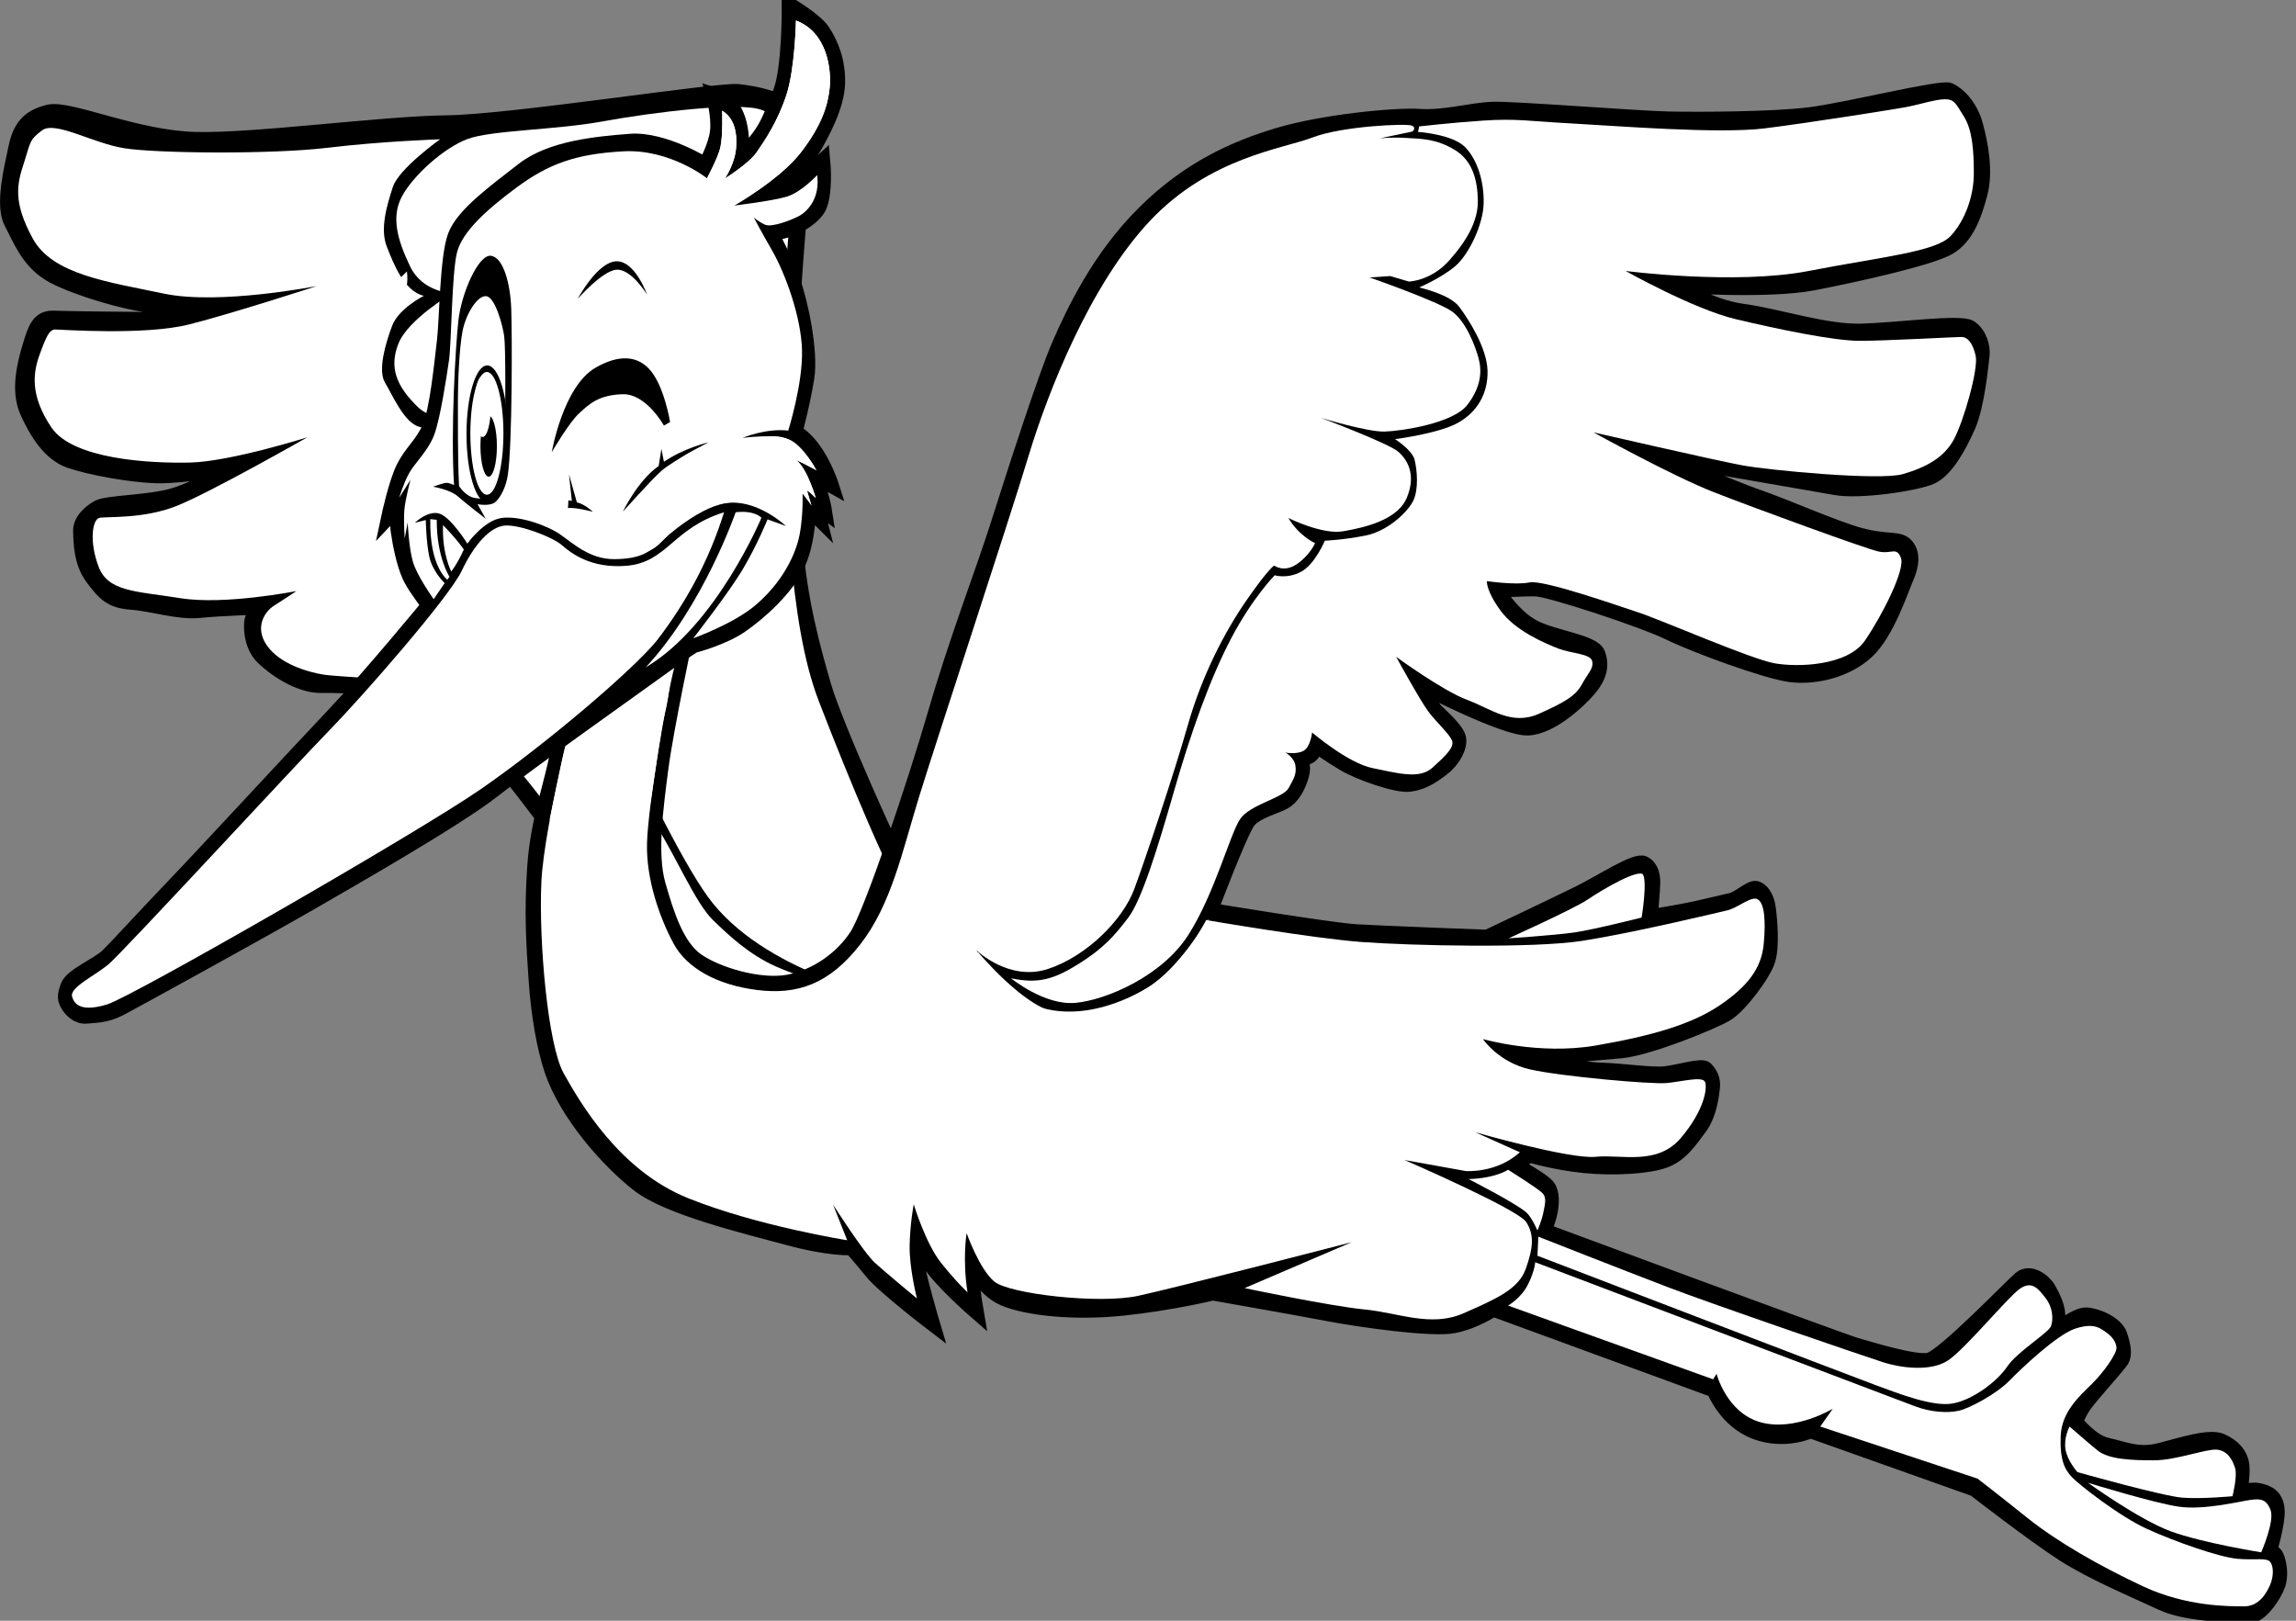 <?xml version="1.0" standalone="no"?>
<!--Created with Sketsa SVG Editor (http://www.kiyut.com)-->
<svg contentScriptType="text/ecmascript" width="850.0px" xmlns:xlink="http://www.w3.org/1999/xlink"
    baseProfile="full" zoomAndPan="magnify" contentStyleType="text/css" height="600.0px"
    preserveAspectRatio="xMidYMid meet" xmlns="http://www.w3.org/2000/svg" version="1.0">
    <rect width="100%" height="100%" fill="#808080" stroke="none"/>
    <g id="layer1" transform="matrix(1.007 0.0 0.0 1.007 -58.547 -420.589)">
        <g id="g4275" transform="translate(28.571,7.143)">
            <path style=
                "fill:#000000;stroke:#000000;stroke-width:5.519;stroke-linecap:butt;stroke-linejoin:miter;stroke-miterlimit:4;stroke-opacity:1;stroke-dasharray:none;"
                id="path3037" d="m 392.004 761.698 c 0.0 0.0 -21.717 -14.665 -27.561 
                -25.08 c -5.843 -10.416 -27.896 -59.65 -32.006 -73.847 c 
                -4.11 -14.197 -8.922 -31.553 -10.534 -53.131 c -1.613 
                -21.578 -2.627 -56.595 -1.923 -71.37 c 0.705 -14.775 3.617 
                -51.19 4.979 -68.229 c 1.363 -17.038 -2.431 -17.311 -6.01 
                -20.256 c -3.579 -2.945 -10.588 -4.751 -17.913 -5.592 c 
                -7.324 -0.841 -83.636 11.231 -107.262 11.487 c -23.626 0.255 
                -70.155 6.635 -92.288 6.116 c -22.133 -0.519 -46.499 -11.888 
                -54.037 -10.057 c -7.538 1.831 -10.475 5.757 -12.004 12.956 
                c -1.529 7.198 -5.032 21.185 -1.72 27.471 c 3.312 6.286 
                6.047 13.833 13.757 18.797 c 7.71 4.964 32.16 12.286 
                41.71 12.132 c 9.55 -0.154 23.626 -0.255 23.626 -0.255 
                c 0.0 0.0 -18.061 5.212 -29.024 5.138 c -10.962 -0.074 -29.067 
                -0.283 -34.535 -0.486 c -5.468 -0.204 -6.757 3.987 
                -8.704 10.442 c -1.947 6.454 -4.396 16.211 -0.955 23.871 c 
                3.441 7.66 8.294 15.548 15.72 18.098 c 7.426 2.55 
                22.701 5.348 32.224 5.528 c 9.523 0.18 27.424 -3.027 
                27.424 -3.027 c 0.0 0.0 -12.781 7.755 -21.811 10.361 c -9.031 
                2.606 -24.284 2.518 -27.531 4.364 c -3.247 1.846 -6.601 
                5.028 -6.425 8.778 c 0.177 3.751 0.06 11.176 4.367 
                16.946 c 4.307 5.77 6.71 8.525 14.296 9.07 c 7.586 
                0.545 17.34 3.808 25.033 3.017 c 7.693 -0.791 23.471 
                -1.295 23.471 -1.295 c 0.0 0.0 -3.98 2.066 -4.274 5.741 c 
                -0.294 3.675 0.456 9.21 4.217 12.861 c 3.761 3.651 
                12.986 10.551 21.829 10.284 c 8.844 -0.268 33.015 1.595 
                38.558 3.842 c 5.543 2.246 19.438 16.328 28.604 26.94 c 
                9.166 10.613 19.135 26.092 29.766 36.264 c 10.632 10.172 
                18.407 23.268 32.125 33.599 c 13.719 10.331 45.308 35.722 45.308 
                35.722 z"/>
            <path id="path3033" d="m 356.422 777.286 c 0.0 0.0 -46.477 -9.178 -66.655 
                -37.13 c -20.178 -27.952 -62.63 -129.199 -62.63 -129.199 c 0.0 
                0.0 -22.651 11.918 -31.067 6.84 c -8.416 -5.078 -12.847 
                -15.266 -11.211 -23.801 c 1.636 -8.534 28.411 -30.278 28.411 
                -30.278 c 0.0 0.0 -22.037 4.234 -30.004 -3.479 c -7.967 -7.712 
                -10.755 -14.591 -7.182 -23.49 c 3.573 -8.899 19.836 -18.462 
                19.836 -18.462 c 0.0 0.0 -10.962 -0.074 -15.655 -9.966 c 
                -4.693 -9.892 -6.903 -18.031 -2.967 -25.518 c 3.937 -7.487 
                15.257 -17.846 24.105 -21.158 c 8.849 -3.312 32.212 -3.271 
                49.878 -6.517 c 17.666 -3.246 50.664 -7.406 58.508 -4.112 c 
                7.844 3.294 10.224 3.339 12.204 8.395 c 1.98 5.056 
                -5.944 50.477 -4.651 90.953 c 1.293 40.476 1.972 88.636 
                13.227 117.858 c 11.254 29.222 26.864 66.59 32.712 73.961 c 
                5.848 7.371 22.05 19.456 22.05 19.456 z" style=
                "fill:#ffffff;fill-opacity:1;stroke:none;" onClick="javascript:onPathClick('path3033');"
                class="img-path"/>
            <path id="path3035" d="m 191.383 461.724 c 0.0 0.0 -15.166 10.754 -17.375 
                17.505 c -2.209 6.75 -4.813 15.467 -2.234 21.974 c 
                2.579 6.506 6.331 16.247 13.575 18.091 c 0.0 0.0 -9.191 
                4.611 -11.609 10.989 c -2.418 6.378 -5.364 16.394 -2.625 
                20.896 c 2.74 4.502 6.935 14.652 12.532 16.231 c 5.596 
                1.578 16.115 1.242 16.115 1.242 c 0.0 0.0 -15.305 15.469 
                -16.963 21.293 c -1.658 5.824 -3.733 10.904 0.285 17.304 
                c 4.019 6.4 7.561 15.768 13.5 16.048 c 5.939 0.28 
                29.211 -7.477 29.211 -7.477 c 0.0 0.0 39.123 89.206 45.491 
                99.029 c 6.368 9.823 14.004 27.634 20.195 33.707 c 6.191 
                6.073 13.74 13.041 23.414 17.306 c 9.673 4.265 39.405 
                14.13 39.405 14.13 l -32.361 14.076 c 0.0 0.0 -33.264 -25.322 
                -51.338 -43.799 c -18.074 -18.477 -34.608 -35.352 -39.932 
                -43.315 c -5.324 -7.964 -33.394 -41.586 -40.82 -44.135 c 
                -7.426 -2.55 -35.498 -3.349 -41.383 -4.297 c -5.885 -0.948 
                -16.136 -3.952 -20.834 -10.8 c -4.698 -6.848 -0.424 
                -12.589 2.588 -14.472 c 3.012 -1.884 8.303 -5.43 8.303 
                -5.43 c 0.0 0.0 -26.407 5.222 -42.65 2.605 c -16.243 -2.616 
                -26.526 -2.242 -30.069 -11.611 c -3.543 -9.369 -2.195 
                -17.273 0.239 -17.896 c 2.434 -0.623 16.168 0.574 28.735 
                -4.508 c 12.567 -5.082 47.79 -25.126 47.79 -25.126 c 0.0 0.0 
                -28.376 8.965 -43.185 9.287 c -14.809 0.322 -43.063 -1.183 
                -50.945 -12.943 c -7.882 -11.759 -6.743 -20.036 -4.299 
                -26.748 c 2.444 -6.712 3.6 -9.233 5.745 -9.226 c 2.145 
                0.007 32.962 2.263 49.269 -1.878 c 16.307 -4.141 
                46.908 -14.102 46.908 -14.102 c 0.0 0.0 -35.855 7.084 -56.256 
                2.783 c -20.4 -4.301 -40.934 -6.931 -48.212 -20.285 c 
                -7.277 -13.354 -5.801 -19.884 -3.277 -27.599 c 2.524 
                -7.715 1.872 -8.497 6.692 -12.119 c 4.82 -3.623 18.464 
                4.666 30.234 6.561 c 11.77 1.896 54.18 2.297 74.644 
                -0.159 c 20.464 -2.457 41.5 -3.129 41.5 -3.129 z" style=
                "fill:#ffffff;fill-opacity:1;stroke:none;" onClick="javascript:onPathClick('path3035');"
                class="img-path"/>
            <g id="g4163" transform="matrix(1.104,0,0,1.104,-54.398,-68.377)">
                <path style=
                    "fill:#000000;stroke:#000000;stroke-width:5;stroke-linecap:butt;stroke-linejoin:miter;stroke-miterlimit:4;stroke-opacity:1;stroke-dasharray:none;"
                    id="path3031" d="m 304.525 645.072 c 0.0 0.0 -6.754 31.77 -8.423 
                    44.801 c -1.669 13.031 -3.794 28.324 -0.911 38.447 c 
                    2.884 10.123 6.298 20.785 13.052 25.416 c 6.754 
                    4.631 20.793 8.831 30.278 7.108 c 9.486 -1.723 18.137 
                    -8.077 22.917 -15.508 c 4.781 -7.431 19.199 -50.185 
                    26.18 -74.309 c 6.981 -24.123 15.632 -46.308 20.869 -62.786 
                    c 5.236 -16.477 15.556 -48.678 20.337 -59.662 c 4.781 
                    -10.985 13.28 -28.97 28.229 -43.832 c 14.949 -14.862 
                    30.354 -21.646 44.772 -25.954 c 14.418 -4.308 38.246 
                    -6.785 46.973 -6.246 c 8.727 0.538 17.074 -2.154 
                    24.511 -2.369 c 7.437 -0.215 47.732 3.015 58.356 
                    3.231 c 10.624 0.215 34.604 0.108 46.897 -1.4 c 
                    12.293 -1.508 43.786 -9.369 46.594 -8.185 c 2.808 1.185 
                    6.981 5.169 8.727 11.523 c 1.745 6.354 3.491 15.508 
                    1.518 22.939 c -1.973 7.431 -4.553 14.431 -10.396 17.877 
                    c -5.843 3.446 -30.127 8.939 -45.228 11.846 c -15.101 
                    2.908 -45.531 0.754 -45.152 0.862 c 0.379 0.108 
                    10.245 7 22.007 8.615 c 11.762 1.615 27.243 6.892 
                    39.233 6.569 c 11.99 -0.323 33.086 -3.231 36.197 
                    -1.185 c 3.111 2.046 4.401 6.354 4.022 9.369 c 
                    -0.379 3.015 -1.594 16.477 -4.629 23.37 c -3.035 
                    6.892 -7.361 14.646 -12.218 16.908 c -4.857 2.261 
                    -23.752 5.062 -31.796 3.662 c -8.044 -1.4 -58.204 
                    -10.123 -58.204 -10.123 c 0.0 0.0 23.98 10.446 32.251 13.246 c 
                    8.272 2.8 25.219 10.312 33.719 12.665 c 9.208 2.549 
                    13.432 0.803 15.709 3.604 c 2.276 2.8 1.643 6.671 
                    -0.102 10.655 c -1.745 3.985 -6.374 18.2 -13.052 
                    24.447 c -6.678 6.246 -17.302 8.831 -25.497 7.754 c 
                    -8.196 -1.077 -31.644 -9.692 -40.447 -14 c -8.803 
                    -4.308 -39.764 -14.431 -44.241 -14.539 c -4.477 -0.108 
                    -13.052 0.431 -13.052 0.431 c 0.0 0.0 5.388 8.831 
                    12.293 12.385 c 6.906 3.554 19.882 4.846 21.324 8.831 
                    c 1.442 3.985 0.455 7.646 -2.808 11.523 c -3.263 
                    3.877 -12.749 12.923 -20.565 13.139 c -7.816 0.215 
                    -34.983 -13.893 -34.983 -13.893 c 0.0 0.0 2.58 6.354 4.401 
                    8.185 c 1.821 1.831 7.057 6.354 7.589 9.154 c 0.531 
                    2.8 -1.745 7.215 -5.388 10.016 c -3.643 2.8 
                    -6.678 4.739 -11.003 5.277 c -4.325 0.538 -16.695 
                    -3.877 -21.627 -6.785 c -4.932 -2.908 -9.486 -6.246 
                    -9.486 -6.246 c 0.0 0.0 -0.607 2.692 -1.973 3.554 c 
                    -1.366 0.862 -3.415 1.077 -3.415 1.077 c 0.0 0.0 
                    1.67 1.723 0.531 5.6 c -1.138 3.877 -3.111 
                    7.216 -5.843 8.723 c -2.732 1.508 -9.182 3.015 -11.838 
                    6.354 c -2.656 3.339 -12.597 29.724 -12.597 29.724 c 0.0 
                    0.0 39.764 6.569 48.415 7.108 c 8.651 0.539 43.71 1.831 
                    43.71 1.831 c 0.0 0.0 23.221 -10.985 30.809 -14.754 c 
                    7.589 -3.769 18.744 -11.2 21.4 -9.8 c 2.656 1.4 
                    2.96 4.308 2.96 6.462 c 0.0 2.154 -0.835 11.308 
                    -0.835 11.308 c 0.0 0.0 10.7 -1.723 15.405 -2.8 c 
                    4.705 -1.077 9.182 -2.154 11.61 -2.692 c 2.428 
                    -0.538 6.298 -4.2 8.044 -3.985 c 1.745 0.215 
                    3.718 2.585 4.25 6.569 c 0.531 3.985 1.29 12.708 
                    -0.152 17.339 c -1.442 4.631 -9.334 15.185 -13.811 
                    17.877 c -4.477 2.692 -25.877 11.416 -34.983 12.277 c 
                    -9.106 0.862 -29.14 2.369 -29.14 2.369 c 0.0 0.0 
                    14.646 3.877 22.31 4.092 c 7.664 0.216 16.922 
                    1.723 21.551 1.185 c 4.629 -0.538 12.066 -2.908 
                    13.356 -1.615 c 1.29 1.292 2.58 3.338 2.277 6.138 
                    c -0.304 2.8 -0.987 8.939 -4.25 13.354 c -3.263 
                    4.415 -6.374 9.154 -11.914 11.092 c -5.54 1.938 
                    -16.847 2.585 -26.56 1.615 c -9.713 -0.969 -18.288 
                    -3.554 -18.288 -3.554 l -4.553 3.446 c 0.0 0.0 9.258 
                    5.062 10.776 7.216 c 1.518 2.154 1.214 5.708 
                    0.759 8.185 c -0.455 2.477 -1.973 6.462 -1.973 
                    6.462 c 0.0 0.0 99.638 36.939 103.963 38.124 c 4.325 1.185 
                    19.275 5.923 24.056 4.954 c 4.781 -0.969 27.243 
                    -24.339 30.506 -27.139 c 3.263 -2.8 7.892 0.862 
                    9.258 3.231 c 1.366 2.369 3.111 5.816 3.187 8.616 c 
                    0.076 2.8 0.0 5.169 0.0 5.169 c 0.0 0.0 6.147 -5.062 
                    9.486 -4.954 c 3.339 0.108 9.865 2.8 11.155 
                    6.569 c 1.29 3.769 1.745 6.677 0.607 8.508 c 
                    -1.138 1.831 -10.548 12.169 -12.445 14.969 c -1.897 
                    2.8 -2.884 5.492 -2.884 5.492 c 0.0 0.0 5.084 6.677 
                    10.624 7.862 c 5.54 1.185 10.245 3.554 17.454 1.723 
                    c 7.209 -1.831 16.543 -4.954 20.565 -3.123 c 4.022 
                    1.831 6.299 4.523 6.754 7.862 c 0.455 3.339 -0.759 
                    9.585 -0.759 9.585 c 0.0 0.0 3.111 -1.615 6.374 -0.969 
                    c 3.263 0.646 5.843 2.046 6.147 6.462 c 0.304 
                    4.415 -2.732 14.323 -2.732 14.323 c 0.0 0.0 1.669 
                    -0.862 2.504 1.185 c 0.835 2.046 1.669 6.031 
                    0.455 9.477 c -1.214 3.446 -5.995 10.554 -9.562 
                    10.231 c -3.567 -0.323 -20.185 -0.108 -28.912 -4.2 
                    c -8.727 -4.092 -23.069 -10.015 -33.086 -16.477 c -10.017 
                    -6.462 -29.444 -21.539 -29.444 -21.539 l -54.562 -19.385 c 
                    0.0 0.0 -8.651 4.092 -18.516 0.323 C 650.638 906.769 646.844 
                    896.645 646.844 896.645 l -73.533 -26.924 c 0.0 0.0 -5.767 3.985 
                    -12.976 5.492 c -7.209 1.508 -31.417 -1.938 -42.116 
                    -3.985 c -10.7 -2.046 -38.322 -6.892 -38.322 -6.892 c 
                    0.0 0.0 -13.583 3.339 -29.899 5.062 c -16.315 1.723 
                    -32.024 0.0 -39.612 -3.231 c -7.589 -3.231 -10.624 -11.954 
                    -10.624 -11.954 c 0.0 0.0 -0.683 4.631 1.366 16.37 c 0.0 
                    0.0 -12.521 -10.877 -15.632 -16.477 c -3.111 -5.6 
                    -4.553 -11.631 -4.553 -11.631 c 0.0 0.0 -0.531 4.846 
                    0.152 10.446 c 0.683 5.6 5.464 21.646 5.464 21.646 
                    c 0.0 0.0 -16.088 -12.277 -20.11 -17.231 c -4.022 -4.954 
                    -6.83 -8.077 -6.83 -8.077 c 0.0 0.0 -6.981 0.538 
                    -21.248 -3.339 c -14.266 -3.877 -39.612 -9.908 -49.629 
                    -17.662 c -10.017 -7.754 -24.132 -23.585 -28.988 -38.339 c 
                    -2.357 -7.161 -4.325 -17.554 -5.16 -29.724 c -0.835 
                    -12.169 -1.518 -22.723 -0.455 -38.016 c 1.062 -15.293 
                    5.919 -28.108 7.513 -37.37 c 1.594 -9.262 6.83 -28.431 
                    6.83 -28.431 l 34.755 -27.785 z"/>
                <path id="path3015" d="m 269.997 658.749 c 0.0 0.0 -12.749 48.893 -13.659 
                    68.709 c -0.911 19.816 2.125 54.278 7.437 63.755 c 5.312 
                    9.477 18.364 32.308 41.433 41.57 c 23.069 9.262 52.968 
                    14 52.968 14 l -4.705 -11.846 c 0.0 0.0 10.169 
                    15.939 13.963 19.385 c 3.794 3.446 13.963 11.846 13.963 
                    11.846 c 0.0 0.0 -2.58 -10.123 -2.428 -17.662 c 0.152 
                    -7.539 1.366 -13.677 1.366 -13.677 c 0.0 0.0 3.946 
                    13.031 9.106 19.493 c 5.16 6.462 8.803 9.8 8.803 
                    9.8 c -1.745 -11.092 -0.304 -19.708 -0.304 -19.708 c 
                    0.0 0.0 4.25 12.062 9.258 16.154 c 5.008 4.092 34.755 
                    7.539 47.808 4.739 c 13.052 -2.8 71.18 -17.877 71.18 
                    -17.877 l -35.666 15.293 c 0.0 0.0 28.685 6.031 39.916 7.108 
                    c 11.231 1.077 22.159 6.031 32.934 1.292 c 10.776 
                    -4.739 18.364 -7.969 20.793 -14.862 c 2.428 -6.892 
                    2.884 -11.2 0.152 -15.508 C 581.582 836.444 543.791 820.075 
                    543.791 820.075 l 20.337 3.662 c 0.0 0.0 10.169 0.862 18.061 
                    -6.246 l -14.874 -6.677 c 0.0 0.0 31.417 9.046 40.067 8.185 
                    c 8.651 -0.862 20.489 3.015 28.381 -6.246 c 7.892 
                    -9.262 8.954 -16.8 8.044 -18.739 c -0.911 -1.938 
                    -7.892 0.0 -12.901 0.431 c -5.008 0.431 -34.604 -2.154 
                    -45.228 -4.523 c -10.624 -2.369 -15.784 -10.123 -15.784 
                    -10.123 c 0.0 0.0 18.668 5.385 37.487 2.154 c 18.82 
                    -3.231 32.024 -7.108 41.282 -13.354 c 9.258 -6.246 13.963 
                    -12.277 14.722 -20.462 c 0.759 -8.185 0.152 -13.569 
                    -1.973 -14.862 c -2.125 -1.292 -6.526 2.8 -10.169 
                    3.662 c -3.643 0.862 -31.568 7.539 -48.111 10.123 c 
                    -16.543 2.585 -57.373 1.625 -73.685 0.407 c -16.312 -1.218 
                    -51.727 -7.31 -51.727 -7.31 c 0.0 0.0 -8.263 16.449 
                    -21.034 23.455 c -12.771 7.006 -25.649 8.986 -35.952 
                    5.026 c -10.302 -3.96 -19.532 -18.429 -19.532 -18.429 c 0.0 0.0 
                    10.839 10.509 23.825 6.244 c 12.985 -4.264 25.005 
                    -16.449 28.761 -26.653 c 3.756 -10.204 13.093 -37.923 
                    17.815 -54.524 c 4.722 -16.601 12.342 -31.222 19.639 
                    -41.731 c 7.298 -10.509 9.122 -11.423 9.122 -11.423 c 0.0 
                    0.0 3.22 2.437 7.512 -0.457 c 4.293 -2.894 6.117 
                    -7.006 6.117 -7.006 c 0.0 0.0 -5.259 -2.285 -8.907 -8.377 
                    c 0.0 0.0 11.268 5.635 18.244 4.417 c 6.976 -1.218 18.137 
                    -3.655 21.249 -11.27 c 3.112 -7.615 0.215 -12.489 
                    -2.898 -15.23 c -3.112 -2.741 -25.756 -11.27 -25.756 
                    -11.27 c 0.0 0.0 15.454 4.721 21.142 4.569 c 5.688 
                    -0.152 22.859 -2.741 27.581 -8.834 c 4.722 -6.092 
                    4.937 -11.423 3.756 -15.687 c -1.18 -4.264 -4.185 
                    -12.032 -8.693 -15.383 c -4.507 -3.351 -27.581 -11.423 
                    -27.581 -11.423 l 6.868 -0.457 l 6.224 1.828 c 0.0 0.0 
                    7.298 -0.152 13.415 -7.006 c 6.117 -6.854 9.659 
                    -13.403 9.551 -19.952 c -0.107 -6.549 -1.61 -13.25 
                    -7.727 -16.906 c -6.117 -3.655 -10.732 -3.655 -16.205 
                    -3.96 c -5.473 -0.305 -8.8 0.152 -8.8 0.152 l 
                    10.946 -2.285 c 0.0 0.0 1.502 -1.218 -0.215 -1.98 c 
                    -1.717 -0.761 -23.181 0.152 -33.054 3.96 c -9.873 
                    3.808 -34.127 6.549 -54.088 27.719 c -19.961 21.17 
                    -34.02 56.961 -40.459 78.283 c -6.439 21.322 -30.908 
                    95.494 -36.488 113.618 c -5.581 18.124 -9.229 35.791 -19.532 
                    49.041 c -10.303 13.25 -20.927 16.906 -34.342 15.23 c 
                    -13.415 -1.675 -23.503 -7.311 -27.903 -15.535 c -4.4 
                    -8.224 -9.122 -21.018 -8.8 -33.354 c 0.322 -12.336 
                    6.439 -48.584 9.229 -59.093 c 2.79 -10.509 1.395 
                    -23.15 1.395 -23.15 z" style="fill:#ffffff;stroke:none;" onClick="javascript:onPathClick('path3015');"
                    class="img-path"/>
                <path id="path3021" d="m 412.737 759.551 c 0.0 0.0 11.155 9.154 21.476 
                    8.185 c 10.32 -0.969 28.836 -8.939 37.563 -22.616 c 
                    8.727 -13.677 13.887 -33.601 17.226 -38.555 c 3.339 
                    -4.954 14.342 -7 16.164 -10.339 c 1.821 -3.338 
                    2.656 -4.631 2.277 -7.431 c -0.379 -2.8 -3.339 
                    -4.415 -3.339 -4.415 c 0.0 0.0 3.87 0.754 6.147 
                    -0.646 c 2.277 -1.4 2.732 -6.031 2.732 -6.031 c 0.0 
                    0.0 11.99 10.231 20.11 11.846 c 8.12 1.615 15.557 
                    3.877 19.958 -0.108 c 4.401 -3.985 7.209 -6.677 
                    6.602 -8.831 c -0.607 -2.154 -5.16 -6.138 -7.968 
                    -9.908 c -2.808 -3.769 -10.7 -18.2 -10.7 -18.2 c 
                    0.0 0.0 15.481 11.308 23.6 14.323 c 8.12 3.015 14.798 
                    8.723 23.98 4.631 c 9.182 -4.092 12.293 -6.138 14.342 
                    -9.908 c 2.049 -3.769 3.946 -5.169 3.339 -7.646 c 
                    -0.607 -2.477 -6.981 -2.477 -11.383 -4.2 c -4.401 
                    -1.723 -14.115 -5.816 -19.047 -12.493 c -4.933 -6.677 
                    -4.629 -9.908 -4.629 -9.908 c 0.0 0.0 9.637 1.4 14.19 
                    0.431 c 4.553 -0.969 28.836 7.539 36.349 10.016 c 
                    7.513 2.477 37.411 15.508 45.228 16.908 c 7.816 1.4 
                    24.359 0.862 30.126 -7.539 c 5.767 -8.4 13.508 
                    -23.693 11.99 -27.57 c -1.518 -3.877 -3.111 -1.077 
                    -7.664 -2.154 c -4.553 -1.077 -40.599 -14.216 -54.637 
                    -19.708 c -14.039 -5.492 -40.067 -19.923 -40.067 -19.923 c 
                    0.0 0.0 40.75 9.369 49.553 10.985 c 8.803 1.615 45.759 
                    5.169 53.499 2.908 c 7.74 -2.262 13.735 -5.492 
                    16.998 -11.631 c 3.263 -6.139 8.196 -23.37 7.209 
                    -27.785 c -0.986 -4.415 -2.808 -6.246 -4.705 -6.246 c 
                    -1.897 0.0 -25.27 1.292 -33.921 1.292 c -8.651 0.0 
                    -27.243 -3.877 -41.282 -7.216 c -14.039 -3.339 -36.653 
                    -16.046 -36.653 -16.046 c 0.0 0.0 36.501 4.739 60.936 0.0 c 
                    24.435 -4.739 42.344 -6.354 47.277 -11.631 c 4.932 -5.277 
                    7.74 -13.462 7.74 -20.893 c 0.0 -7.431 -0.455 -14.323 
                    -3.263 -18.846 c -2.808 -4.523 -3.263 -5.815 -6.374 
                    -5.815 c -3.111 0.0 -9.106 1.938 -13.356 2.692 c 
                    -4.25 0.754 -31.113 5.062 -46.594 7 c -15.481 
                    1.938 -49.933 -0.862 -64.123 -1.615 c -14.191 -0.754 
                    -18.592 -1.723 -29.671 -0.969 c -11.079 0.754 -21.324 
                    1.938 -21.324 1.938 l -0.379 1.831 c 0.0 0.0 11.61 
                    0.754 15.784 5.169 c 4.174 4.415 6.223 11.631 6.071 
                    18.631 c -0.152 7 -4.933 17.123 -9.562 21 c 
                    -4.629 3.877 -11.914 7 -11.914 7 c 0.0 0.0 10.245 
                    2.262 13.356 6.462 c 3.111 4.2 9.182 13.569 9.41 
                    21.216 c 0.228 7.646 -3.491 13.893 -9.941 17.446 c 
                    -6.45 3.554 -20.868 5.385 -20.868 5.385 c 0.0 0.0 5.691 
                    3.554 6.526 6.892 c 0.835 3.339 1.366 9.693 -0.379 
                    13.462 c -1.745 3.769 -8.423 10.231 -15.936 11.739 c 
                    -7.513 1.508 -13.583 1.723 -13.583 1.723 c 0.0 0.0 
                    -3.263 7.862 -7.892 10.339 c -4.629 2.477 -8.803 
                    1.185 -8.803 1.185 c 0.0 0.0 -7.361 7.431 -14.494 21 c 
                    -7.133 13.569 -13.584 31.877 -19.047 50.939 c -5.464 
                    19.062 -10.776 36.185 -15.177 42.001 c -4.401 5.815 
                    -8.196 10.231 -16.467 15.4 c -8.272 5.169 -13.508 
                    6.785 -22.614 4.846 z" style="fill:#ffffff;fill-opacity:1;stroke:none;"
                    onClick="javascript:onPathClick('path3021');" class="img-path"/>
                <path id="path3023" d="m 588.336 845.598 l -0.304 6.354 c 0.0 0.0 
                    104.722 40.17 112.614 43.078 c 7.892 2.908 18.895 7.216 
                    25.497 6.139 c 6.602 -1.077 14.873 -7.216 18.288 -12.277 
                    c 3.415 -5.062 13.887 -11.308 14.646 -13.569 c 0.759 
                    -2.262 0.607 -6.139 -1.821 -9.262 c -2.428 -3.123 
                    -4.553 -5.923 -8.575 -3.123 c -4.022 2.8 -17.985 
                    19.816 -23.828 23.8 c -5.843 3.985 -16.012 2.477 
                    -21.476 0.754 c -5.464 -1.723 -56.155 -19.062 -71.939 
                    -25.093 c -15.784 -6.031 -43.103 -16.8 -43.103 -16.8 z"
                    style="fill:#ffffff;fill-opacity:1;stroke:none;" onClick="javascript:onPathClick('path3023');"
                    class="img-path"/>
                <path id="path3025" d="m 587.274 854.106 c 0.0 0.0 121.417 46.093 126.653 
                    48.032 c 5.236 1.938 10.776 2.262 14.494 1.4 c 
                    3.718 -0.862 12.597 -5.708 16.695 -9.908 c 4.098 
                    -4.2 16.012 -15.508 22.083 -17.446 c 6.071 -1.938 
                    8.12 -0.215 10.245 1.292 c 2.125 1.508 3.339 3.339 
                    3.415 5.169 c 0.076 1.831 -4.098 7.969 -8.272 
                    12.062 c -4.174 4.092 -10.017 9.262 -10.32 17.339 c 
                    -0.304 8.077 1.442 11.2 3.794 13.677 c 2.352 
                    2.477 15.784 13.031 25.042 17.231 c 9.258 4.2 23.904 
                    9.369 30.051 9.908 c 6.147 0.538 9.865 -0.539 11.003 
                    1.185 c 1.138 1.723 0.911 4.954 -0.076 7.323 c 
                    -0.987 2.369 -3.491 7.323 -8.651 7.323 c -5.16 0.0 
                    -19.275 0.108 -33.769 -6.677 c -14.494 -6.785 -28.609 
                    -14.862 -38.55 -22.831 c -9.941 -7.969 -16.543 -13.031 
                    -16.543 -13.031 l -52.361 -17.339 l 4.174 -5.923 c 0.0 0.0 
                    -12.597 7.646 -23.98 4.523 c -11.383 -3.123 -14.722 
                    -16.154 -14.722 -16.154 l -1.138 1.831 l -68.297 -24.554 c 
                    0.0 0.0 4.401 -2.477 6.678 -7.108 c 2.277 -4.631 2.352 
                    -7.323 2.352 -7.323 z" style="fill:#ffffff;fill-opacity:1;stroke:none;"
                    onClick="javascript:onPathClick('path3025');" class="img-path"/>
                <path id="path3027" d="m 771.371 927.553 c 0.0 0.0 16.998 12.277 27.546 
                    16.154 c 10.548 3.877 30.127 7 30.127 7 c 0.0 0.0 
                    4.553 -10.339 3.111 -14.108 c -1.442 -3.769 -3.567 
                    -3.769 -6.754 -3.339 c -3.187 0.431 -15.329 3.446 
                    -23.676 2.262 c -8.347 -1.185 -30.354 -7.969 -30.354 
                    -7.969 z" style="fill:#ffffff;fill-opacity:1;stroke:none;" onClick="javascript:onPathClick('path3027');"
                    class="img-path"/>
                <path id="path3029" d="m 765.225 908.815 c 0.0 0.0 -1.973 3.662 
                    -1.366 7.539 c 0.607 3.877 3.984 7.646 3.984 7.646 c 
                    0.0 0.0 28.419 8.023 34.983 8.508 c 6.564 0.485 16.657 
                    -0.485 16.657 -0.485 c 0.0 0.0 1.707 -6.731 0.873 
                    -9.369 c -0.835 -2.639 -2.504 -5.869 -6.147 -6.139 c 
                    -3.643 -0.269 -13.546 3.554 -20.906 3.554 c -7.361 0.0 
                    -15.025 -0.269 -18.744 -3.285 c -3.718 -3.016 -9.334 
                    -7.969 -9.334 -7.969 z" style=
                    "fill:#ffffff;fill-opacity:1;stroke:none;" onClick="javascript:onPathClick('path3029');"
                    class="img-path"/>
                <path id="path3017" d="m 565.115 826.429 c 0.0 0.0 17.161 8.726 19.654 
                    11.523 c 1.739 1.951 3.263 5.6 3.263 5.6 c 0.0 
                    0.0 1.442 -3.338 1.973 -6.031 c 0.531 -2.692 1.138 
                    -4.846 -0.228 -6.354 c -1.366 -1.508 -11.535 -7.862 
                    -11.535 -7.862 c 0.0 0.0 -3.946 2.8 -13.128 3.123 z"
                    style="fill:#ffffff;fill-opacity:1;stroke:none;" onClick="javascript:onPathClick('path3017');"
                    class="img-path"/>
                <path style=
                    "fill:#ffffff;fill-opacity:1;stroke:#000000;stroke-width:1px;stroke-linecap:butt;stroke-linejoin:miter;stroke-opacity:1;"
                    id="path3019" d="m 575.663 746.951 c 0.0 0.0 23.98 -10.769 28.761 
                    -14 c 4.781 -3.231 17.378 -10.769 19.123 -8.292 c 
                    1.745 2.477 -0.379 15.077 -0.379 15.077 c 0.0 0.0 
                    -16.164 4.092 -22.842 5.062 c -6.678 0.969 -24.663 
                    2.154 -24.663 2.154 z"/>
                <path id="path3970" d="m 298.93 647.844 l -32.164 26.423 c -2.898 7.92 
                    -4.051 15.64 -7.755 32.793 c 4.288 -10.277 10.871 
                    -16.849 18.247 -16.849 c 5.565 0.0 11.316 4.955 15.331 
                    11.207 c 1.931 -12.035 3.525 -25.088 4.934 -30.393 c 
                    2.79 -10.509 1.408 -23.181 1.408 -23.181 z" style=
                    "fill:#ffffff;fill-opacity:1;stroke:none;" onClick="javascript:onPathClick('path3970');"
                    class="img-path"/>
                <path id="path4007" d="m 366.54 749.597 c 16.527 -30.156 26.615 -67.013 
                    36.059 -102.956 c 9.444 -35.943 29.19 -90.163 35.2 -102.347 c 
                    6.01 -12.184 18.029 -36.553 36.059 -45.691 c 18.029 -9.138 
                    36.059 -16.449 46.361 -17.058 c 10.303 -0.609 22.966 
                    -2.741 30.478 1.218 c 7.512 3.96 11.805 4.264 9.659 
                    10.966 c -2.146 6.701 -5.151 11.88 -15.883 12.489 c 
                    -10.732 0.609 -48.508 -2.132 -70.615 42.645 c -22.108 
                    44.777 -37.132 116.664 -51.083 144.992 c -13.951 28.328 
                    -18.673 41.122 -26.615 48.737 c -7.942 7.615 -29.62 
                    7.006 -29.62 7.006 z" style=
                    "fill:#ffffff;fill-opacity:1;stroke:none;" onClick="javascript:onPathClick('path4007');"
                    class="img-path"/>
                <path id="path4033" d="m 401.74 750.816 c 0.0 0.0 0.644 39.903 9.873 
                    55.133 c 9.229 15.23 17.386 27.11 32.41 24.064 c 
                    15.025 -3.046 25.971 -10.357 32.41 -27.11 c 6.439 
                    -16.753 1.932 -63.053 1.932 -63.053 c 0.0 0.0 -9.659 
                    16.449 -20.176 22.845 c -10.517 6.397 -19.532 9.747 
                    -30.264 8.224 c -10.732 -1.523 -26.186 -20.104 -26.186 
                    -20.104 z" style="fill:#ffffff;fill-opacity:1;stroke:none;" onClick="javascript:onPathClick('path4033');"
                    class="img-path"/>
                <path id="path4117" d="m 734.212 596.069 c 0.0 0.0 25.327 -23.455 
                    31.766 -24.978 c 6.439 -1.523 9.873 -1.218 11.161 1.523 
                    c 1.288 2.741 -4.937 10.966 -10.303 17.058 c -5.366 
                    6.092 -7.727 10.357 -7.727 15.535 c 0.0 5.178 -9.015 
                    6.092 -17.6 3.655 c -8.585 -2.437 -7.298 -12.793 
                    -7.298 -12.793 z" style="fill:#ffffff;fill-opacity:1;stroke:none;"
                    onClick="javascript:onPathClick('path4117');" class="img-path" transform="translate(0,308.268)"/>
            </g>
            <g id="g3914" transform="matrix(1.104,0,0,1.104,-23.177,-94.102)">
                <path id="path3013" d="m 190.55 350.415 c 0.0 0.0 -19.578 23.8 -31.341 
                    36.185 c -11.762 12.385 -44.393 47.708 -53.196 56.862 c 
                    -8.803 9.154 -19.123 20.462 -22.31 23.585 c -3.187 3.123 
                    -11.914 6.569 -13.28 10.123 c -1.366 3.554 -0.911 
                    4.631 0.0 6.246 c 0.911 1.615 3.187 4.092 6.223 
                    3.769 c 3.035 -0.323 6.374 -0.108 11.307 -2.692 c 
                    4.933 -2.585 48.718 -26.708 62.15 -34.462 c 13.432 -7.754 
                    49.857 -28.539 61.847 -38.016 c 11.99 -9.477 47.808 -34.785 
                    55.927 -40.708 c 8.12 -5.923 10.928 -7.539 10.928 
                    -7.539 c 0.0 0.0 9.637 -2.477 15.708 -6.677 c 6.071 
                    -4.2 15.329 -12.385 18.971 -20.57 c 3.642 -8.185 
                    3.491 -18.523 3.491 -18.523 l 3.567 3.554 l -1.214 
                    -4.739 l 3.035 2.262 c 0.0 0.0 -0.987 -6.462 -3.87 
                    -12.062 l 6.147 3.446 c 0.0 0.0 -4.25 -13.462 -12.142 
                    -17.77 c 0.0 0.0 2.58 -9.477 3.946 -18.093 c 1.366 -8.616 
                    -1.973 -24.877 -4.705 -32.308 c -2.732 -7.431 -7.209 
                    -15.723 -7.209 -15.723 c 0.0 0.0 5.001 -0.618 8.196 
                    -2.262 c 3.439 -1.77 6.906 -4.2 8.044 -7.215 c 
                    1.138 -3.015 1.518 -8.723 0.987 -14.646 c 0.0 0.0 
                    -7.74 7.323 -11.686 9.262 c -3.946 1.939 -9.258 
                    2.262 -9.258 2.262 c 0.0 0.0 14.115 -9.477 17.53 -15.293 
                    c 3.415 -5.815 8.12 -14.646 8.347 -22.077 c 0.228 
                    -7.431 -2.277 -13.246 -4.857 -17.231 c -2.58 -3.985 
                    -11.231 -8.939 -11.231 -8.939 c 0.0 0.0 0.228 21 
                    -2.96 29.185 c -3.187 8.185 -4.401 11.2 -7.209 14.969 
                    c -2.808 3.769 -5.919 7.108 -5.919 7.108 c 0.0 0.0 
                    0.531 -4.308 0.0 -8.616 c -0.531 -4.308 -1.897 -7.539 
                    -3.87 -9.585 c -1.973 -2.046 -5.312 -3.123 -5.312 
                    -3.123 c 0.0 0.0 1.973 7.108 1.366 12.277 c -0.607 
                    5.169 -4.022 11.092 -4.022 11.092 c 0.0 0.0 -13.963 
                    -8.723 -25.042 -7.862 c -11.079 0.862 -26.332 2.262 
                    -35.59 9.477 c -9.258 7.215 -20.034 14.969 -22.69 22.077 
                    c -2.656 7.108 -2.732 27.785 -3.567 34.785 c -0.835 
                    7 -2.428 23.585 -5.008 29.185 c -2.58 5.6 
                    -5.995 7.969 -8.575 13.139 C 179.622 309.707 177.27 
                    320.799 177.27 320.799 l 4.174 -4.415 c 0.0 0.0 -1.745 
                    4.523 -1.062 9.262 c 0.683 4.739 1.928 10.852 
                    3.794 14.969 c 1.402 3.093 4.29 6.758 6.374 9.8 
                    z" style=
                    "fill:#000000;stroke:#000000;stroke-width:5;stroke-linecap:butt;stroke-linejoin:miter;stroke-miterlimit:4;stroke-opacity:1;stroke-dasharray:none;"
                    transform="translate(0,308.268)"/>
                <path id="path2983" d="m 266.567 362.049 c -8.156 10.052 -37.239 
                    34.725 -58.596 49.498 c -21.356 14.773 -116.44 69.298 
                    -124.489 71.734 c -8.049 2.437 -10.839 0.457 -11.698 
                    -2.589 c -0.859 -3.046 7.405 -6.854 12.02 -10.661 c 
                    4.615 -3.808 62.459 -66.556 73.62 -77.979 c 11.161 -11.423 
                    39.922 -44.32 44.108 -53.154 c 4.185 -8.834 9.551 
                    -14.773 14.488 -15.078 c 4.937 -0.305 15.776 3.808 
                    18.888 6.549 c 3.112 2.741 9.768 7.821 21.464 6.854 c 
                    13.616 -1.127 15.346 -12.489 32.517 -17.819 c -5.016 
                    16.204 -12.888 30.388 -22.322 42.645 z" style=
                    "fill:#ffffff;stroke:none;" onClick="javascript:onPathClick('path2983');" class="img-path"
                    transform="translate(0,308.268)"/>
                <path id="path2985" d="m 262.811 371.034 c 23.503 -13.859 38.527 
                    -49.803 38.527 -49.803 c 0.0 0.0 -2.254 -2.589 -8.585 
                    -1.828 c 0.0 0.0 -10.732 31.07 -29.942 51.63 z" style=
                    "fill:#ffffff;fill-opacity:1;stroke:none;" onClick="javascript:onPathClick('path2985');"
                    class="img-path" transform="translate(0,308.268)"/>
                <path id="path2987" d="m 195.308 323.668 c 5.151 5.331 6.922 8.148 
                    6.922 8.148 c -2.146 4.798 -4.185 7.311 -4.185 7.311 c 
                    0.0 0.0 -3.112 -5.864 -2.737 -15.459 z" style=
                    "fill:#ffffff;fill-opacity:1;stroke:none;" onClick="javascript:onPathClick('path2987');"
                    class="img-path" transform="translate(0,308.268)"/>
                <path id="path2991" d="m 192.196 348.341 l 3.649 -5.331 c 0.0 0.0 
                    -4.132 -3.96 -5.151 -8.986 c -1.02 -5.026 -1.127 
                    -12.032 -1.127 -12.032 l -3.649 0.914 c 0.0 0.0 4.4 
                    -4.264 8.21 -3.046 c 3.81 1.218 9.283 9.976 9.283 
                    9.976 c 0.0 0.0 5.473 -7.691 11.376 -8.529 c 5.902 -0.838 
                    15.078 2.437 19.425 5.407 c 4.346 2.97 9.927 8.377 
                    18.19 8.3 c 8.264 -0.076 11.268 -2.208 14.059 
                    -4.645 c 2.79 -2.437 15.025 -13.783 24.737 -14.164 c 
                    9.712 -0.381 18.298 7.767 18.298 7.767 l -6.117 -2.208 c 
                    0.0 0.0 -3.434 8.453 -8.156 16.449 c -4.722 7.996 -16.581 
                    23.15 -16.581 23.15 c 0.0 0.0 13.33 -4.756 20.691 
                    -11.002 c 7.361 -6.246 11.952 -13.839 14.001 -20.623 c 
                    2.049 -6.785 1.707 -16.531 1.707 -16.531 l 2.997 3.931 
                    l -1.594 -4.954 c 1.29 0.646 2.846 2.423 2.846 
                    2.423 c 0.0 0.0 -2.239 -9.208 -6.336 -12.654 l 6.792 
                    3.554 c 0.0 0.0 -4.515 -8.508 -9.334 -10.392 c -4.819 
                    -1.885 -15.367 -0.485 -15.367 -0.485 c 0.0 0.0 7.702 
                    -3.285 15.215 -2.423 c 0.0 0.0 4.895 -15.508 4.591 
                    -26.816 c -0.304 -11.308 -5.729 -25.793 -9.941 -33.116 c 
                    -4.212 -7.323 -6.109 -11.039 -6.109 -11.039 c 0.0 0.0 2.18 
                    1.88 3.946 2.477 c 2.39 0.808 8.836 -1.727 11.193 
                    -3.015 c 3.013 -1.646 6.943 -6.139 5.957 -13.569 c 0.0 
                    0.0 -5.16 5.6 -9.941 7.108 c -4.781 1.508 -17.605 
                    3.015 -17.605 3.015 c 0.0 0.0 15.063 -8.508 22.159 
                    -17.716 c 7.095 -9.208 8.992 -15.885 9.562 -21.539 c 
                    0.569 -5.654 -0.607 -18.362 -11.231 -22.346 c 0.0 0.0 
                    -0.304 15.831 -3.149 24.662 c -2.846 8.831 -7.285 
                    15.4 -9.941 19.223 c -2.656 3.823 -10.586 8.723 
                    -10.586 8.723 c 0.0 0.0 3.246 -4.714 3.718 -10.016 c 
                    0.417 -4.685 -0.304 -9.962 -4.629 -12.546 c 0.0 0.0 
                    0.304 8.346 -0.607 12.277 c -0.911 3.931 -4.401 
                    10.231 -4.401 10.231 c 0.0 0.0 -12.331 -9.854 -27.964 -8.992 
                    c -15.632 0.862 -24.739 4.092 -35.514 12.062 c -10.776 
                    7.969 -17.909 14.862 -19.73 21.323 c -1.821 6.462 
                    -1.897 30.262 -2.732 36.131 c -0.835 5.869 -2.922 
                    19.385 -4.895 24.77 c -1.973 5.385 -6.564 9.531 
                    -8.423 12.923 c -1.859 3.392 -3.263 8.131 -3.263 8.131 
                    l 3.756 -5.977 c 0.0 0.0 -1.745 6.462 -2.049 10.016 c 
                    -0.304 3.554 0.114 9.585 0.114 9.585 l 0.987 
                    -5.385 c 0.0 0.0 0.379 8.239 1.707 12.977 c 1.328 4.739 
                    6.958 12.573 6.958 12.573 z" style="fill:#ffffff;stroke:none;"
                    onClick="javascript:onPathClick('path2991');" class="img-path" transform="translate(0,308.268)"/>
                <path id="path2989" d="m 191.069 321.688 l 2.146 0.228 c -0.054 
                    12.413 4.239 18.962 4.239 18.962 l -0.698 0.99 c 0.0 
                    0.0 -6.01 -4.264 -5.688 -20.18 z" style=
                    "fill:#ffffff;fill-opacity:1;stroke:none;" onClick="javascript:onPathClick('path2989');"
                    class="img-path" transform="translate(0,308.268)"/>
                <path id="path2993" d="m 191.992 310.891 c 0.0 0.0 5.767 0.969 8.271 
                    3.231 c 2.504 2.262 9.258 7.431 9.258 7.431 l -2.732 
                    -4.846 c 0.0 0.0 4.174 0.862 5.995 -0.754 c 1.821 
                    -1.615 3.552 -5.258 4.098 -8.939 c 1.518 -10.231 
                    1.442 -47.278 1.138 -55.462 c -0.304 -8.185 -2.58 
                    -17.016 -6.754 -17.554 c -4.174 -0.538 -9.865 12.493 
                    -10.852 21.647 c -0.986 9.154 -2.58 36.401 -1.442 
                    54.709 c 0.0 0.0 -1.651 -0.786 -2.504 -0.754 c -1.073 
                    0.04 -4.477 1.292 -4.477 1.292 z" style=
                    "fill:#000000;stroke:none;" transform="translate(0,308.268)"/>
                <path id="path2995" d="m 200.642 310.676 c 0.0 0.0 2.201 3.554 5.388 
                    3.985 c 3.633 0.491 5.16 0.862 6.906 -1.831 c 
                    1.745 -2.692 2.96 -12.492 3.035 -20.462 c 0.076 
                    -7.969 0.228 -28 -0.304 -31.662 c -0.531 -3.662 
                    -2.96 -12.816 -5.919 -13.246 c -2.96 -0.431 -6.906 
                    6.031 -7.968 11.739 c -1.062 5.708 -1.518 16.585 
                    -1.518 23.047 c 0.0 6.462 -0.076 18.739 0.379 28.431 
                    z" style="fill:#ffffff;fill-opacity:1;stroke:none;" onClick="javascript:onPathClick('path2995');"
                    class="img-path" transform="translate(0,308.268)"/>
                <path id="path2997" d="m 240.179 248.321 c 0.0 0.0 6.678 -12.645 13.128 
                    -12.493 c 6.071 0.143 9.941 11.092 9.941 11.092 c 0.0 
                    0.0 -5.16 -8.532 -10.093 -8.292 c -4.703 0.229 -12.976 
                    9.692 -12.976 9.692 z" style="fill:#000000;stroke:none;" transform="translate(0,308.268)"/>
                <path id="path2999" d="m 231.528 299.368 c 0.0 0.0 3.718 -21.862 14.57 
                    -28.108 c 7.962 -4.583 13.803 -3.821 17.757 0.323 c 
                    5.081 5.326 7.057 17.77 7.057 17.77 l -2.049 1.185 c 
                    0.0 0.0 -5.919 -10.769 -13.887 -10.446 c -7.968 0.323 
                    -10.927 3.231 -14.342 6.354 c -3.415 3.123 -9.106 12.923 
                    -9.106 12.923 z" style="fill:#000000;stroke:none;" transform="translate(0,308.268)"/>
                <path id="path3001" d="m 237.257 306.799 l 0.949 8.831 l -1.138 
                    -0.215 l -0.152 2.585 c 2.428 -0.323 8.309 1.238 
                    8.309 1.238 c 0.0 0.0 -2.846 -2.638 -5.35 -3.123 z" style=
                    "fill:#000000;stroke:none;" transform="translate(0,308.268)"/>
                <path id="path3003" d="m 255.204 319.184 c 0.0 0.0 4.933 -10.339 11.914 
                    -15.185 l 0.911 -5.708 l 0.835 4.308 c 6.754 -4.631 
                    14.798 -6.462 14.798 -6.462 c 0.0 0.0 -12.142 6.354 -15.632 
                    9.477 c -3.491 3.123 -12.825 13.569 -12.825 13.569 z"
                    style="fill:#000000;stroke:none;" transform="translate(0,308.268)"/>
                <path id="path3005" d="m 219.012 291.105 c 0.0 11.896 -2.82 21.539 
                    -6.298 21.539 c -3.479 0.0 -6.298 -9.643 -6.298 -21.539 c 
                    0.0 -11.896 2.82 -21.539 6.298 -21.539 c 3.479 0.0 6.298 
                    9.643 6.298 21.539 z" style="fill:#000000;stroke:none;" transform="matrix(1.095,0,0,1.061,-22.902,292.759)"/>
                <path id="path3007" d="m 212.448 293.665 c 0.0 11.896 -2.82 21.539 
                    -6.298 21.539 c -3.479 0.0 -6.298 -9.643 -6.298 -21.539 c 
                    0.0 -11.896 2.82 -21.539 6.298 -21.539 c 3.479 0.0 6.298 
                    9.643 6.298 21.539 z" style="fill:#ffffff;fill-opacity:1;stroke:none;"
                    onClick="javascript:onPathClick('path3007');" class="img-path" transform="matrix(0.874,0,0,0.949,29.739,322.705)"/>
                <path id="path3009" d="m 179.263 320.23 c 0.0 11.896 -2.82 21.539 
                    -6.298 21.539 c -3.479 0.0 -6.298 -9.643 -6.298 -21.539 c 
                    0.0 -11.896 2.82 -21.539 6.298 -21.539 c 3.479 0.0 6.298 
                    9.643 6.298 21.539 z" style="fill:#000000;stroke:none;" transform="matrix(0.435,0,0,0.472,135.267,454.506)"/>
                <path id="path3011" d="m 180.083 315.445 c 0.0 11.896 -2.82 21.539 
                    -6.298 21.539 c -3.479 0.0 -6.298 -9.643 -6.298 -21.539 c 
                    0.0 -11.896 2.82 -21.539 6.298 -21.539 c 3.479 0.0 6.298 
                    9.643 6.298 21.539 z" style="fill:#ffffff;stroke:none;" onClick="javascript:onPathClick('path3011');"
                    class="img-path" transform="matrix(0.435,0,0,0.472,132.893,443.551)"/>
                <path id="path3807" d="m 308.248 291.614 c 0.0 0.0 -11.383 -0.862 
                    -21.703 2.585 c -10.32 3.446 -15.329 6.031 -15.329 
                    6.031 c 0.0 0.0 4.401 -32.308 1.669 -43.939 c -2.732 
                    -11.631 -8.347 -28.216 -17.302 -29.293 c -8.954 -1.077 
                    -26.408 -2.154 -36.88 1.292 c -10.472 3.446 -14.722 
                    4.739 -17.302 12.062 c -2.58 7.323 -2.428 11.416 
                    -2.428 11.416 c 0.0 0.0 0.152 -14.216 1.214 -17.877 c 
                    1.062 -3.662 10.169 -14.862 19.275 -20.246 c 9.106 
                    -5.385 14.57 -9.908 25.953 -11.631 c 11.383 -1.723 
                    21.295 -0.396 30.354 4.308 c 6.223 3.231 12.079 6.65 
                    17.757 14.431 c 4.401 6.031 11.009 14.239 14.115 22.4 c 
                    2.516 6.612 5.16 13.569 4.857 23.262 c -0.304 9.692 
                    -4.25 25.2 -4.25 25.2 z" style=
                    "fill:#ffffff;fill-opacity:1;stroke:none;" onClick="javascript:onPathClick('path3807');"
                    class="img-path" transform="translate(0,308.268)"/>
                <path id="path3817" d="m 312.831 155.649 c 0.0 0.0 -0.288 15.82 
                    -3.134 24.651 c -2.846 8.831 -7.304 15.4 -9.96 
                    19.223 c -2.656 3.823 -10.571 8.745 -10.571 8.745 c 0.0 
                    0.0 3.246 -4.724 3.718 -10.026 c 0.417 -4.685 -0.296 
                    -9.967 -4.621 -12.552 c 0.0 0.0 0.3 8.357 -0.611 
                    12.288 c -0.617 2.665 -3.562 8.434 -4.66 10.575 c 
                    3.75 2.762 6.265 4.944 9.63 8.396 c 6.413 -3.754 
                    16.578 -10.544 21.881 -17.426 c 7.095 -9.208 8.992 
                    -15.869 9.562 -21.523 C 324.635 172.347 323.455 159.634 312.831 
                    155.649 z m -129.549 83.552 c 0.0 0.0 -5.153 5.579 -9.933 
                    7.086 c -3.239 1.021 -12.33 2.62 -16.464 3.172 c 
                    3.175 2.087 6.133 5.108 9.24 6.326 c 2.368 0.929 
                    8.851 -1.727 11.208 -3.015 c 3.013 -1.646 6.936 -6.139 
                    5.949 -13.569 z" style="fill:#ffffff;fill-opacity:1;stroke:none;" onClick="javascript:onPathClick('path3817');"
                    class="img-path" transform="translate(0,308.268)"/>
                <path id="path3854" d="m 255.299 321.384 c 3.474 -5.419 8.418 
                    -11.909 12.771 -15.383 c 8.957 -7.147 14.647 -9.784 
                    22 -10.509 c 13.089 -1.291 17.171 -2.589 21.571 
                    0.457 c 4.4 3.046 7.512 8.681 7.512 8.681 l -7.083 
                    -2.894 c 5.366 4.874 7.405 12.946 7.405 12.946 c 0.0 0.0 
                    -1.073 -1.066 -3.112 -3.198 l 1.61 5.788 c 0.0 0.0 
                    -1.395 -3.351 -3.22 -4.569 l -0.859 14.164 c 0.0 0.0 
                    -10.088 -10.966 -19.21 -10.966 c -9.122 0.0 -15.776 3.198 
                    -21.678 8.529 c -5.902 5.331 -5.902 7.006 -11.268 8.529 
                    c -5.366 1.523 -8.585 2.132 -11.161 -1.523 c -2.576 
                    -3.655 2.812 -7.073 4.722 -10.052 z" style=
                    "fill:#ffffff;fill-opacity:1;stroke:none;" onClick="javascript:onPathClick('path3854');"
                    class="img-path" transform="translate(0,308.268)"/>
                <path id="path3872" d="m 213.874 328.237 c -6.676 3.257 -4.4 
                    8.529 -13.737 19.342 c -9.337 10.813 -30.049 35.486 -45.288 
                    51.783 c -15.239 16.296 -46.898 49.041 -56.771 59.703 c 
                    -9.873 10.661 -22.644 17.058 -23.932 20.104 c -1.288 
                    3.046 1.932 4.112 3.005 4.112 c 1.073 0.0 35.415 
                    -19.647 48.4 -30.613 c 12.985 -10.966 134.47 -113.618 
                    134.47 -113.618 c 0.0 0.0 -11.161 2.894 -16.42 0.762 c 
                    -5.259 -2.132 -9.766 -7.463 -15.346 -9.747 c -5.581 
                    -2.285 -10.234 -3.851 -14.381 -1.828 z" style=
                    "fill:#ffffff;fill-opacity:1;stroke:none;" onClick="javascript:onPathClick('path3872');"
                    class="img-path" transform="translate(0,308.268)"/>
            </g>
        </g>
    </g>
</svg>